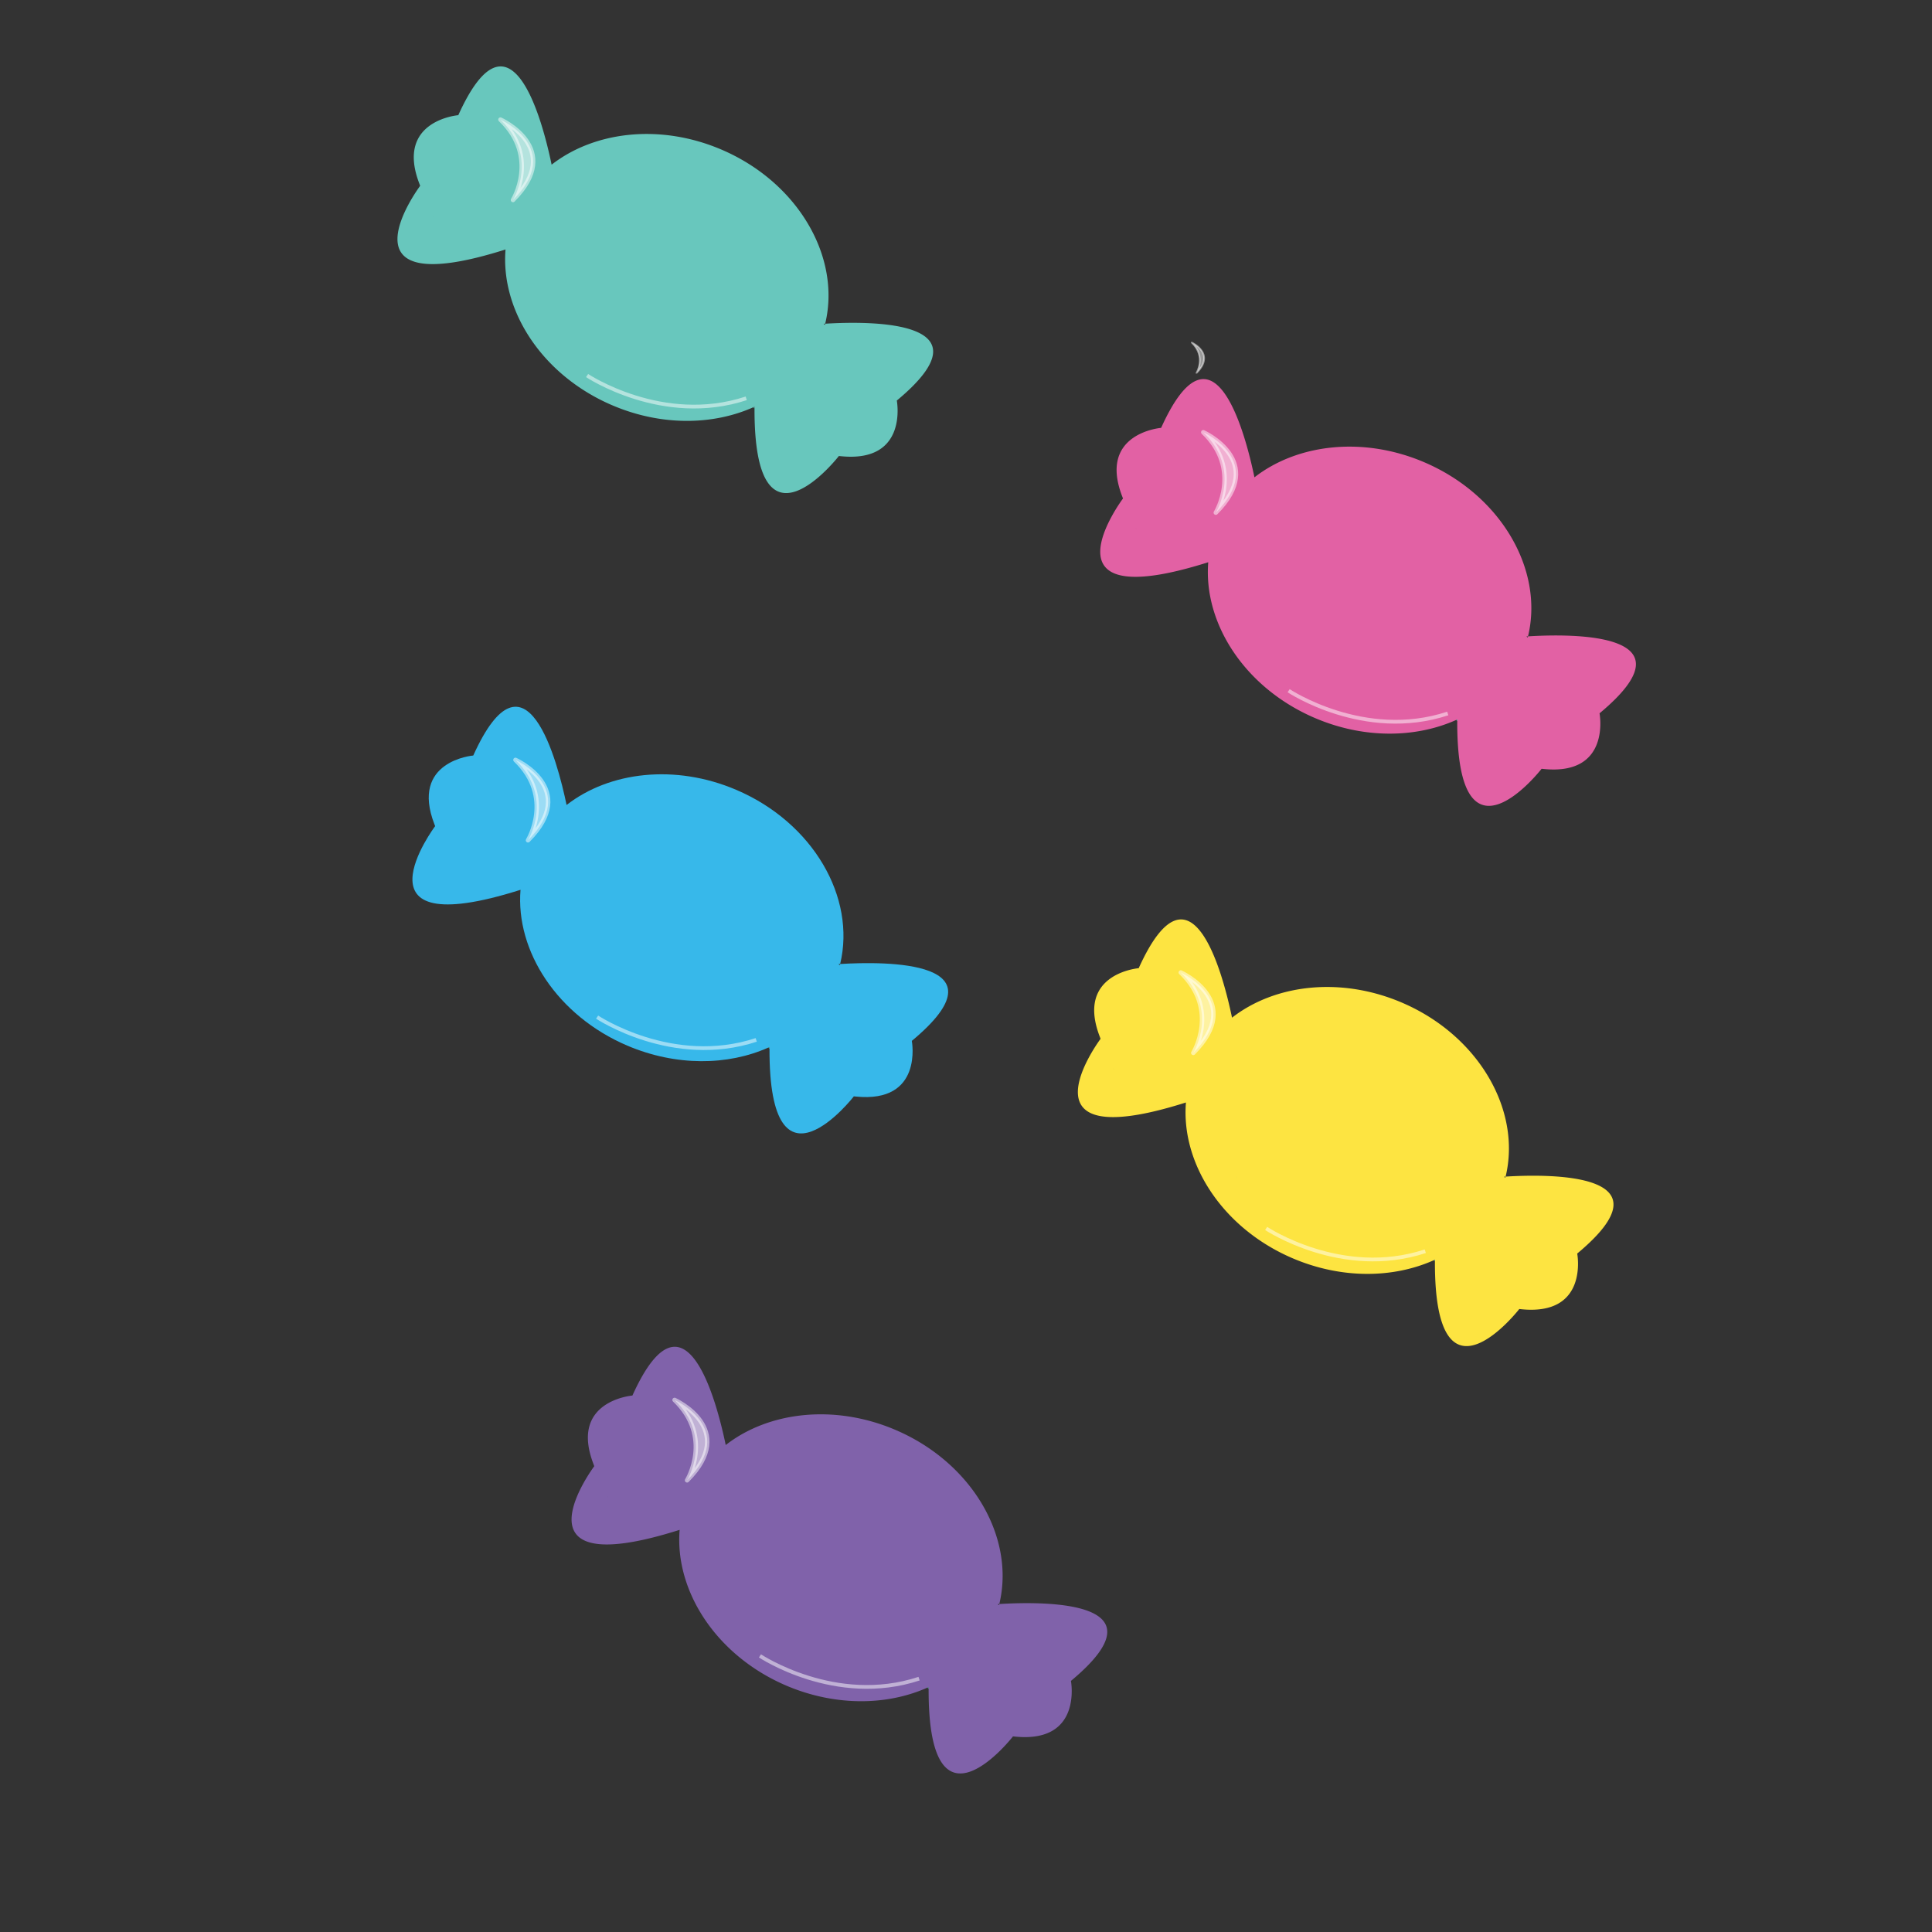 <svg id="Layer_1" data-name="Layer 1" xmlns="http://www.w3.org/2000/svg" viewBox="0 0 1024 1024"><rect x="0" y="0" width="1024" height="1024" fill="#333333" stroke="none"/><defs><style>.cls-1{fill:#37b8ea;}.cls-2{fill:#68c7bd;}.cls-3,.cls-6{fill:#fff;stroke-linecap:round;stroke-linejoin:round;}.cls-3,.cls-4,.cls-6{stroke:#fff;opacity:0.5;}.cls-3{stroke-width:2.37px;}.cls-4{fill:none;stroke-miterlimit:10;stroke-width:1.99px;}.cls-5{fill:#e261a4;}.cls-6{stroke-width:0.9px;}.cls-7{fill:#fde441;}.cls-8{fill:#8062aa;}</style></defs><path class="cls-1" d="M445.33,510.94c0,.18-.07.37-.12.54H445l-.56-.5.86-.05c8.49-35.25-14.37-74.9-55-92.27-32.44-13.86-67.28-9.7-90,8-4.78-23-21.62-87.79-49.46-26.22,0,0-33.72,2.73-20.55,36.54.1.3.22.6.34.89,0,0,0,0,0,0s-47.16,63,45.25,33.75c-2.65,32.58,19.6,66.78,56.58,82.58,25.87,11,53.28,10.66,74.85,1l.54-.24c0,.28,0,.56,0,.84-.29,83.29,44.71,25.29,44.71,25.29h0l.91.09c36.1,3.74,29.81-29.49,29.81-29.49C534.83,508.84,469.21,509.49,445.33,510.94ZM237.46,453.5c.14.29.26.57.35.8C237.7,454.07,237.59,453.8,237.46,453.5Z"/><path class="cls-2" d="M302.79,510.89c.11.22.23.52.37.86C303,511.45,302.9,511.17,302.79,510.89Z"/><path class="cls-2" d="M304.58,515l2.77,6.3C306.6,519.59,305.69,517.5,304.58,515Z"/><path class="cls-2" d="M307.67,522c.56,1.27,1.07,2.44,1.47,3.37C308.77,524.52,308.28,523.41,307.67,522Z"/><path class="cls-2" d="M309.18,525.43c.19.42.37.81.49,1.12C309.53,526.24,309.37,525.87,309.18,525.43Z"/><path class="cls-3" d="M273.21,402.77s34.07,15.25,6.64,42.6C279.85,445.37,293.84,422.58,273.21,402.77Z"/><path class="cls-2" d="M407.82,555c0,.28,0,.56,0,.84l-.53-.6Z"/><path class="cls-4" d="M316.48,539.09s40,26.7,84.34,12.07"/><path class="cls-5" d="M809.88,337.28a3.49,3.49,0,0,1-.12.54h-.17l-.56-.5.85-.05c8.5-35.25-14.36-74.9-55-92.27-32.44-13.86-67.29-9.7-90,8-4.77-23-21.61-87.79-49.46-26.22,0,0-33.72,2.73-20.54,36.54.1.3.22.6.33.89,0,0,0,0,0,0S548,327.21,640.4,298c-2.65,32.58,19.6,66.78,56.58,82.58,25.88,11.05,53.29,10.66,74.86,1l.53-.24v.84c-.3,83.29,44.71,25.29,44.71,25.29h0l.91.09c36.1,3.74,29.8-29.49,29.8-29.49C899.38,335.17,833.76,335.82,809.88,337.28ZM602,279.83a8.27,8.27,0,0,1,.35.81Z"/><path class="cls-2" d="M667.35,337.22l.37.86A8,8,0,0,1,667.35,337.22Z"/><path class="cls-2" d="M669.14,341.31l2.77,6.3C671.15,345.93,670.24,343.84,669.14,341.31Z"/><path class="cls-2" d="M672.22,348.33c.57,1.26,1.08,2.44,1.48,3.37Z"/><path class="cls-3" d="M637.77,229.11s34.07,15.25,6.64,42.6C644.41,271.71,658.4,248.92,637.77,229.11Z"/><path class="cls-6" d="M631.66,181.58s12.88,5.76,2.51,16.09C634.17,197.67,639.46,189.06,631.66,181.58Z"/><path class="cls-2" d="M772.37,381.33v.84l-.53-.6Z"/><path class="cls-4" d="M683,366.09s40,26.7,84.34,12.07"/><path class="cls-7" d="M798,623.62a4.71,4.71,0,0,1-.12.54h-.17l-.56-.5.85,0c8.5-35.25-14.36-74.9-55-92.27-32.44-13.86-67.29-9.7-90,8-4.77-23-21.61-87.8-49.46-26.23,0,0-33.72,2.73-20.54,36.55.1.29.22.59.33.88v0s-47.16,63,45.24,33.75c-2.65,32.58,19.6,66.78,56.58,82.58,25.88,11.05,53.29,10.66,74.85,1l.54-.23v.83c-.3,83.29,44.71,25.29,44.71,25.29h0l.9.09c36.11,3.74,29.81-29.49,29.81-29.49C887.45,621.52,821.83,622.17,798,623.62ZM590.08,566.18a8.27,8.27,0,0,1,.35.81Z"/><path class="cls-2" d="M655.42,623.57l.37.86A7.68,7.68,0,0,1,655.42,623.57Z"/><path class="cls-2" d="M657.21,627.65,660,634C659.22,632.27,658.31,630.18,657.21,627.65Z"/><path class="cls-2" d="M660.29,634.67c.57,1.27,1.07,2.44,1.48,3.37Z"/><path class="cls-2" d="M661.8,638.11c.2.42.37.81.49,1.12C662.15,638.92,662,638.55,661.8,638.11Z"/><path class="cls-3" d="M625.84,515.45s34.07,15.25,6.63,42.6C632.47,558.05,646.46,535.26,625.84,515.45Z"/><path class="cls-2" d="M760.44,667.68v.83l-.54-.6Z"/><path class="cls-4" d="M671.09,651.1s40,26.71,84.34,12.07"/><path class="cls-8" d="M529.65,850.17a4.71,4.71,0,0,1-.12.54h-.17l-.56-.5.85-.05c8.5-35.25-14.36-74.9-55-92.27-32.44-13.86-67.29-9.7-90,8-4.77-23-21.61-87.79-49.46-26.22,0,0-33.72,2.73-20.54,36.54.1.3.22.6.33.89v0s-47.16,63,45.24,33.75c-2.65,32.58,19.6,66.78,56.58,82.58,25.88,11,53.29,10.66,74.85,1l.54-.23c0,.27,0,.55,0,.83-.29,83.29,44.72,25.29,44.72,25.29h0l.9.09c36.11,3.74,29.81-29.49,29.81-29.49C619.15,848.07,553.53,848.72,529.65,850.17ZM321.78,792.73a8.19,8.19,0,0,1,.35.8Z"/><path class="cls-2" d="M387.12,850.12c.1.22.22.52.36.86C387.34,850.68,387.22,850.4,387.12,850.12Z"/><path class="cls-2" d="M388.91,854.2c.85,1.95,1.86,4.23,2.77,6.3C390.92,858.82,390,856.73,388.91,854.2Z"/><path class="cls-2" d="M392,861.22l1.48,3.37Z"/><path class="cls-2" d="M393.5,864.66c.19.42.37.81.49,1.12Z"/><path class="cls-3" d="M357.54,742s34.06,15.25,6.63,42.6C364.17,784.6,378.16,761.81,357.54,742Z"/><path class="cls-2" d="M492.14,894.23c0,.27,0,.55,0,.83l-.53-.6Z"/><path class="cls-4" d="M402.79,877.65s40,26.71,84.34,12.07"/><path class="cls-2" d="M437.37,171.57a3.25,3.25,0,0,1-.12.54l-.17,0c-.18-.18-.37-.34-.56-.51l.85-.05c8.5-35.24-14.36-74.89-55-92.27-32.44-13.86-67.29-9.7-90,8-4.77-23-21.61-87.8-49.46-26.23,0,0-33.72,2.74-20.54,36.55.1.29.22.59.33.88,0,0,0,0,0,0s-47.16,63,45.24,33.75c-2.65,32.58,19.6,66.78,56.58,82.58,25.88,11.05,53.29,10.66,74.86,1l.53-.24v.83c-.3,83.29,44.71,25.29,44.71,25.29h0l.91.09c36.1,3.74,29.8-29.48,29.8-29.48C526.87,169.47,461.25,170.12,437.37,171.57ZM229.5,114.13a8.27,8.27,0,0,1,.35.81C229.75,114.7,229.64,114.43,229.5,114.13Z"/><path class="cls-2" d="M294.84,171.52c.1.23.23.52.37.86C295.07,172.08,294.94,171.8,294.84,171.52Z"/><path class="cls-2" d="M296.63,175.61c.86,1.94,1.86,4.22,2.77,6.29C298.65,180.22,297.73,178.13,296.63,175.61Z"/><path class="cls-2" d="M299.72,182.62c.56,1.27,1.07,2.44,1.47,3.37C300.82,185.15,300.33,184,299.72,182.62Z"/><path class="cls-2" d="M301.22,186.06c.2.42.37.81.5,1.13C301.58,186.87,301.42,186.5,301.22,186.06Z"/><path class="cls-3" d="M265.26,63.4s34.07,15.25,6.64,42.6C271.9,106,285.89,83.22,265.26,63.4Z"/><path class="cls-2" d="M399.86,215.63v.83l-.53-.59Z"/><path class="cls-4" d="M311.17,199.05s40,26.71,84.35,12.07"/></svg>